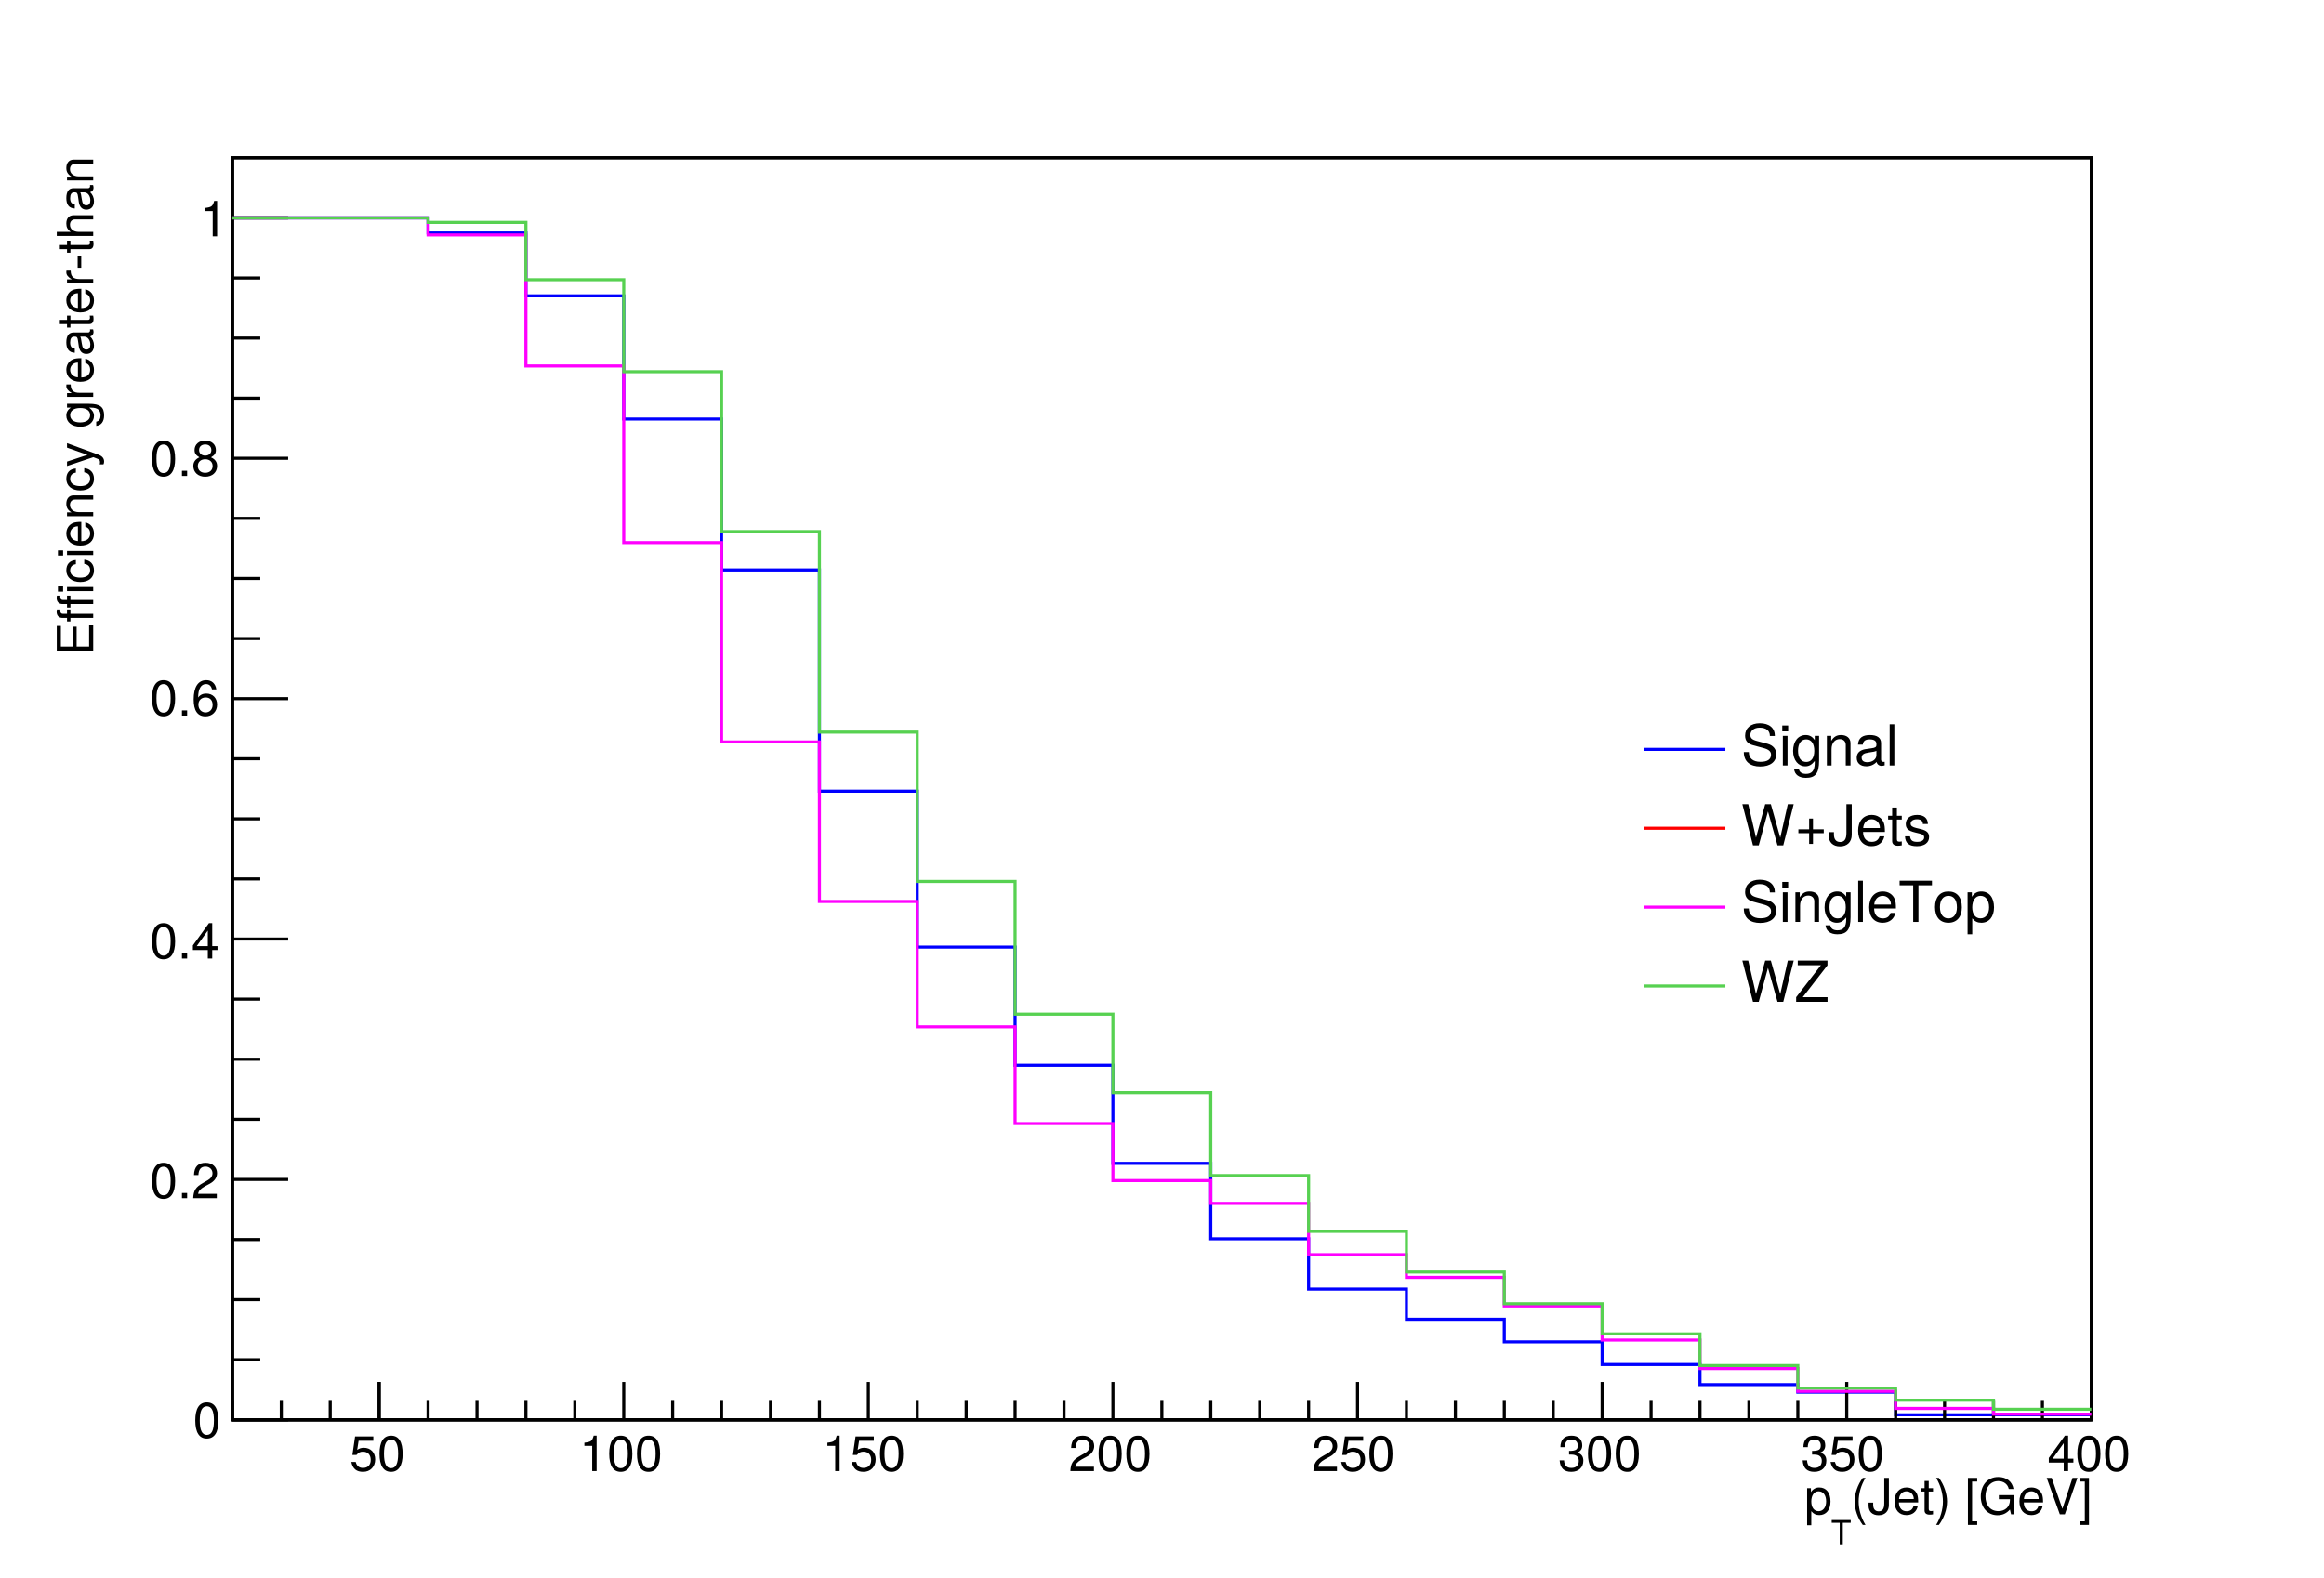 <?xml version="1.0" encoding="UTF-8" standalone="no"?>
<svg
   xmlns:dc="http://purl.org/dc/elements/1.1/"
   xmlns:cc="http://creativecommons.org/ns#"
   xmlns:rdf="http://www.w3.org/1999/02/22-rdf-syntax-ns#"
   xmlns:svg="http://www.w3.org/2000/svg"
   xmlns="http://www.w3.org/2000/svg"
   xmlns:xlink="http://www.w3.org/1999/xlink"
   xmlns:sodipodi="http://sodipodi.sourceforge.net/DTD/sodipodi-0.dtd"
   xmlns:inkscape="http://www.inkscape.org/namespaces/inkscape"
   width="567pt"
   height="385pt"
   viewBox="0 0 567 385"
   version="1.2"
   id="svg7872"
   sodipodi:docname="Eff-p_TJet.svg"
   inkscape:version="0.92.1 r15371">
  <sodipodi:namedview
     pagecolor="#ffffff"
     bordercolor="#666666"
     borderopacity="1"
     objecttolerance="10"
     gridtolerance="10"
     guidetolerance="10"
     inkscape:pageopacity="0"
     inkscape:pageshadow="2"
     inkscape:window-width="1680"
     inkscape:window-height="1021"
     id="namedview7874"
     showgrid="false"
     inkscape:zoom="0.45974026"
     inkscape:cx="378"
     inkscape:cy="256.66667"
     inkscape:window-x="1920"
     inkscape:window-y="0"
     inkscape:window-maximized="1"
     inkscape:current-layer="svg7872" />
  <defs
     id="defs7481">
    <g
       id="g7479">
      <symbol
         overflow="visible"
         id="glyph0-0">
        <path
           style="stroke:none;"
           d=""
           id="path7314" />
      </symbol>
      <symbol
         overflow="visible"
         id="glyph0-1">
        <path
           style="stroke:none;"
           d="M 6.25 -2.859 C 6.25 -4.562 5.125 -5.688 3.469 -5.688 C 2.859 -5.688 2.359 -5.531 1.859 -5.172 L 2.203 -7.391 L 5.797 -7.391 L 5.797 -8.453 L 1.344 -8.453 L 0.688 -3.938 L 1.688 -3.938 C 2.188 -4.531 2.594 -4.734 3.266 -4.734 C 4.422 -4.734 5.156 -4 5.156 -2.719 C 5.156 -1.469 4.438 -0.766 3.266 -0.766 C 2.328 -0.766 1.75 -1.25 1.5 -2.219 L 0.422 -2.219 C 0.781 -0.5 1.75 0.188 3.297 0.188 C 5.031 0.188 6.25 -1.031 6.25 -2.859 Z M 6.25 -2.859 "
           id="path7317" />
      </symbol>
      <symbol
         overflow="visible"
         id="glyph0-2">
        <path
           style="stroke:none;"
           d="M 6.172 -4.156 C 6.172 -7.156 5.234 -8.641 3.344 -8.641 C 1.484 -8.641 0.531 -7.125 0.531 -4.234 C 0.531 -1.312 1.5 0.188 3.344 0.188 C 5.172 0.188 6.172 -1.312 6.172 -4.156 Z M 5.078 -4.25 C 5.078 -1.797 4.516 -0.703 3.328 -0.703 C 2.188 -0.703 1.625 -1.859 1.625 -4.219 C 1.625 -6.578 2.188 -7.688 3.344 -7.688 C 4.516 -7.688 5.078 -6.562 5.078 -4.25 Z M 5.078 -4.25 "
           id="path7320" />
      </symbol>
      <symbol
         overflow="visible"
         id="glyph0-3">
        <path
           style="stroke:none;"
           d="M 4.234 0 L 4.234 -8.641 L 3.516 -8.641 C 3.141 -7.312 2.906 -7.125 1.25 -6.922 L 1.25 -6.156 L 3.156 -6.156 L 3.156 0 Z M 4.234 0 "
           id="path7323" />
      </symbol>
      <symbol
         overflow="visible"
         id="glyph0-4">
        <path
           style="stroke:none;"
           d="M 6.234 -6.109 C 6.234 -7.562 5.094 -8.641 3.469 -8.641 C 1.688 -8.641 0.672 -7.734 0.609 -5.641 L 1.688 -5.641 C 1.766 -7.094 2.359 -7.703 3.422 -7.703 C 4.406 -7.703 5.125 -7 5.125 -6.078 C 5.125 -5.406 4.734 -4.812 3.953 -4.375 L 2.844 -3.734 C 1.031 -2.719 0.516 -1.906 0.422 0 L 6.172 0 L 6.172 -1.062 L 1.625 -1.062 C 1.734 -1.766 2.125 -2.219 3.188 -2.844 L 4.406 -3.5 C 5.609 -4.141 6.234 -5.047 6.234 -6.109 Z M 6.234 -6.109 "
           id="path7326" />
      </symbol>
      <symbol
         overflow="visible"
         id="glyph0-5">
        <path
           style="stroke:none;"
           d="M 6.172 -2.516 C 6.172 -3.562 5.734 -4.172 4.703 -4.516 C 5.516 -4.844 5.906 -5.406 5.906 -6.266 C 5.906 -7.75 4.922 -8.641 3.281 -8.641 C 1.531 -8.641 0.609 -7.688 0.578 -5.844 L 1.641 -5.844 C 1.672 -7.125 2.188 -7.703 3.297 -7.703 C 4.234 -7.703 4.812 -7.141 4.812 -6.234 C 4.812 -5.297 4.406 -4.922 2.688 -4.922 L 2.688 -4.016 L 3.281 -4.016 C 4.453 -4.016 5.062 -3.469 5.062 -2.5 C 5.062 -1.406 4.406 -0.766 3.281 -0.766 C 2.109 -0.766 1.531 -1.359 1.469 -2.609 L 0.391 -2.609 C 0.531 -0.688 1.469 0.188 3.234 0.188 C 5.016 0.188 6.172 -0.875 6.172 -2.516 Z M 6.172 -2.516 "
           id="path7329" />
      </symbol>
      <symbol
         overflow="visible"
         id="glyph0-6">
        <path
           style="stroke:none;"
           d="M 6.344 -2.078 L 6.344 -3.031 L 5.062 -3.031 L 5.062 -8.641 L 4.266 -8.641 L 0.344 -3.203 L 0.344 -2.078 L 3.984 -2.078 L 3.984 0 L 5.062 0 L 5.062 -2.078 Z M 3.984 -3.031 L 1.281 -3.031 L 3.984 -6.812 Z M 3.984 -3.031 "
           id="path7332" />
      </symbol>
      <symbol
         overflow="visible"
         id="glyph0-7">
        <path
           style="stroke:none;"
           d="M 3.547 2.578 C 2.469 0.844 1.875 -1.203 1.875 -3.156 C 1.875 -5.094 2.469 -7.156 3.547 -8.891 L 2.875 -8.891 C 1.656 -7.281 0.891 -5.062 0.891 -3.156 C 0.891 -1.234 1.656 0.984 2.875 2.578 Z M 3.547 2.578 "
           id="path7335" />
      </symbol>
      <symbol
         overflow="visible"
         id="glyph0-8">
        <path
           style="stroke:none;"
           d="M 5.188 -2.281 L 5.188 -8.891 L 4.062 -8.891 L 4.062 -2.688 C 4.062 -1.234 3.562 -0.734 2.688 -0.734 C 1.844 -0.734 1.359 -1.297 1.359 -2.344 L 1.359 -2.859 L 0.234 -2.859 L 0.234 -2.125 C 0.234 -0.688 1.141 0.219 2.688 0.219 C 4.234 0.219 5.188 -0.75 5.188 -2.281 Z M 5.188 -2.281 "
           id="path7338" />
      </symbol>
      <symbol
         overflow="visible"
         id="glyph0-9">
        <path
           style="stroke:none;"
           d="M 6.25 -2.906 C 6.25 -3.828 6.172 -4.406 6 -4.891 C 5.578 -5.938 4.609 -6.562 3.406 -6.562 C 1.641 -6.562 0.484 -5.25 0.484 -3.156 C 0.484 -1.062 1.594 0.188 3.391 0.188 C 4.844 0.188 5.859 -0.641 6.125 -1.938 L 5.094 -1.938 C 4.812 -1.094 4.234 -0.75 3.422 -0.75 C 2.359 -0.75 1.578 -1.438 1.547 -2.906 Z M 5.172 -3.797 C 5.172 -3.797 5.172 -3.75 5.156 -3.734 L 1.578 -3.734 C 1.656 -4.859 2.375 -5.625 3.406 -5.625 C 4.406 -5.625 5.172 -4.797 5.172 -3.797 Z M 5.172 -3.797 "
           id="path7341" />
      </symbol>
      <symbol
         overflow="visible"
         id="glyph0-10">
        <path
           style="stroke:none;"
           d="M 3.094 0 L 3.094 -0.859 C 2.969 -0.812 2.797 -0.797 2.609 -0.797 C 2.172 -0.797 2.047 -0.922 2.047 -1.375 L 2.047 -5.562 L 3.094 -5.562 L 3.094 -6.391 L 2.047 -6.391 L 2.047 -8.141 L 1.031 -8.141 L 1.031 -6.391 L 0.172 -6.391 L 0.172 -5.562 L 1.031 -5.562 L 1.031 -0.922 C 1.031 -0.281 1.469 0.078 2.266 0.078 C 2.516 0.078 2.75 0.062 3.094 0 Z M 3.094 0 "
           id="path7344" />
      </symbol>
      <symbol
         overflow="visible"
         id="glyph0-11">
        <path
           style="stroke:none;"
           d="M 3.125 -3.141 C 3.125 -5.062 2.359 -7.281 1.141 -8.891 L 0.469 -8.891 C 1.531 -7.141 2.125 -5.094 2.125 -3.141 C 2.125 -1.203 1.531 0.859 0.469 2.578 L 1.141 2.578 C 2.359 0.984 3.125 -1.234 3.125 -3.141 Z M 3.125 -3.141 "
           id="path7347" />
      </symbol>
      <symbol
         overflow="visible"
         id="glyph0-12">
        <path
           style="stroke:none;"
           d=""
           id="path7350" />
      </symbol>
      <symbol
         overflow="visible"
         id="glyph0-13">
        <path
           style="stroke:none;"
           d="M 3.047 2.578 L 3.047 1.703 L 1.797 1.703 L 1.797 -8 L 3.047 -8 L 3.047 -8.891 L 0.781 -8.891 L 0.781 2.578 Z M 3.047 2.578 "
           id="path7353" />
      </symbol>
      <symbol
         overflow="visible"
         id="glyph0-14">
        <path
           style="stroke:none;"
           d="M 8.641 0 L 8.641 -4.688 L 4.938 -4.688 L 4.938 -3.688 L 7.641 -3.688 L 7.641 -3.453 C 7.641 -1.859 6.469 -0.781 4.844 -0.781 C 2.844 -0.781 1.672 -2.25 1.672 -4.406 C 1.672 -6.594 2.906 -8.109 4.797 -8.109 C 6.141 -8.109 7.125 -7.344 7.359 -6.188 L 8.516 -6.188 C 8.203 -8 6.844 -9.109 4.797 -9.109 C 2.078 -9.109 0.531 -7 0.531 -4.344 C 0.531 -1.625 2.203 0.219 4.609 0.219 C 5.812 0.219 6.781 -0.203 7.641 -1.172 L 7.922 0 Z M 8.641 0 "
           id="path7356" />
      </symbol>
      <symbol
         overflow="visible"
         id="glyph0-15">
        <path
           style="stroke:none;"
           d="M 7.859 -8.891 L 6.656 -8.891 L 4.188 -1.359 L 1.578 -8.891 L 0.359 -8.891 L 3.562 0 L 4.781 0 Z M 7.859 -8.891 "
           id="path7359" />
      </symbol>
      <symbol
         overflow="visible"
         id="glyph0-16">
        <path
           style="stroke:none;"
           d="M 2.547 2.578 L 2.547 -8.891 L 0.281 -8.891 L 0.281 -8 L 1.531 -8 L 1.531 1.703 L 0.281 1.703 L 0.281 2.578 Z M 2.547 2.578 "
           id="path7362" />
      </symbol>
      <symbol
         overflow="visible"
         id="glyph0-17">
        <path
           style="stroke:none;"
           d="M 6.375 -3.125 C 6.375 -5.281 5.328 -6.562 3.625 -6.562 C 2.766 -6.562 2.078 -6.172 1.594 -5.422 L 1.594 -6.391 L 0.672 -6.391 L 0.672 2.656 L 1.688 2.656 L 1.688 -0.766 C 2.219 -0.109 2.812 0.188 3.641 0.188 C 5.297 0.188 6.375 -1.094 6.375 -3.125 Z M 5.312 -3.156 C 5.312 -1.703 4.562 -0.766 3.469 -0.766 C 2.391 -0.766 1.688 -1.641 1.688 -3.141 C 1.688 -4.641 2.391 -5.625 3.469 -5.625 C 4.578 -5.625 5.312 -4.688 5.312 -3.156 Z M 5.312 -3.156 "
           id="path7365" />
      </symbol>
      <symbol
         overflow="visible"
         id="glyph0-18">
        <path
           style="stroke:none;"
           d="M 2.328 0 L 2.328 -1.266 L 1.062 -1.266 L 1.062 0 Z M 2.328 0 "
           id="path7368" />
      </symbol>
      <symbol
         overflow="visible"
         id="glyph0-19">
        <path
           style="stroke:none;"
           d="M 6.25 -2.688 C 6.25 -4.297 5.156 -5.375 3.609 -5.375 C 2.75 -5.375 2.078 -5.047 1.625 -4.406 C 1.641 -6.516 2.312 -7.688 3.547 -7.688 C 4.297 -7.688 4.828 -7.219 5 -6.391 L 6.062 -6.391 C 5.859 -7.797 4.938 -8.641 3.625 -8.641 C 1.609 -8.641 0.531 -6.953 0.531 -3.938 C 0.531 -1.25 1.453 0.188 3.422 0.188 C 5.062 0.188 6.25 -0.984 6.25 -2.688 Z M 5.156 -2.594 C 5.156 -1.516 4.422 -0.766 3.438 -0.766 C 2.438 -0.766 1.688 -1.547 1.688 -2.656 C 1.688 -3.734 2.406 -4.422 3.469 -4.422 C 4.516 -4.422 5.156 -3.75 5.156 -2.594 Z M 5.156 -2.594 "
           id="path7371" />
      </symbol>
      <symbol
         overflow="visible"
         id="glyph0-20">
        <path
           style="stroke:none;"
           d="M 6.25 -2.438 C 6.25 -3.406 5.766 -4.078 4.766 -4.547 C 5.656 -5.078 5.953 -5.516 5.953 -6.344 C 5.953 -7.688 4.891 -8.641 3.344 -8.641 C 1.828 -8.641 0.75 -7.688 0.75 -6.344 C 0.75 -5.531 1.047 -5.094 1.922 -4.547 C 0.938 -4.078 0.453 -3.406 0.453 -2.453 C 0.453 -0.859 1.641 0.188 3.344 0.188 C 5.062 0.188 6.25 -0.859 6.25 -2.438 Z M 4.844 -6.312 C 4.844 -5.516 4.25 -4.969 3.344 -4.969 C 2.453 -4.969 1.859 -5.516 1.859 -6.328 C 1.859 -7.156 2.453 -7.688 3.344 -7.688 C 4.266 -7.688 4.844 -7.156 4.844 -6.312 Z M 5.156 -2.422 C 5.156 -1.406 4.422 -0.766 3.328 -0.766 C 2.281 -0.766 1.547 -1.406 1.547 -2.422 C 1.547 -3.438 2.281 -4.078 3.344 -4.078 C 4.422 -4.078 5.156 -3.438 5.156 -2.422 Z M 5.156 -2.422 "
           id="path7374" />
      </symbol>
      <symbol
         overflow="visible"
         id="glyph1-0">
        <path
           style="stroke:none;"
           d=""
           id="path7377" />
      </symbol>
      <symbol
         overflow="visible"
         id="glyph1-1">
        <path
           style="stroke:none;"
           d="M 4.812 -5.25 L 4.812 -5.922 L 0.172 -5.922 L 0.172 -5.25 L 2.125 -5.25 L 2.125 0 L 2.875 0 L 2.875 -5.25 Z M 4.812 -5.25 "
           id="path7380" />
      </symbol>
      <symbol
         overflow="visible"
         id="glyph2-0">
        <path
           style="stroke:none;"
           d=""
           id="path7383" />
      </symbol>
      <symbol
         overflow="visible"
         id="glyph2-1">
        <path
           style="stroke:none;"
           d="M 0 -7.469 L -1 -7.469 L -1 -2.234 L -4.047 -2.234 L -4.047 -7.062 L -5.047 -7.062 L -5.047 -2.234 L -7.891 -2.234 L -7.891 -7.25 L -8.891 -7.25 L -8.891 -1.094 L 0 -1.094 Z M 0 -7.469 "
           id="path7386" />
      </symbol>
      <symbol
         overflow="visible"
         id="glyph2-2">
        <path
           style="stroke:none;"
           d="M -5.562 -3.141 L -6.391 -3.141 L -6.391 -2.078 L -7.391 -2.078 C -7.812 -2.078 -8.031 -2.328 -8.031 -2.797 C -8.031 -2.875 -8.031 -2.906 -8.016 -3.141 L -8.859 -3.141 C -8.906 -2.906 -8.922 -2.781 -8.922 -2.578 C -8.922 -1.641 -8.391 -1.078 -7.469 -1.078 L -6.391 -1.078 L -6.391 -0.219 L -5.562 -0.219 L -5.562 -1.078 L 0 -1.078 L 0 -2.078 L -5.562 -2.078 Z M -5.562 -3.141 "
           id="path7389" />
      </symbol>
      <symbol
         overflow="visible"
         id="glyph2-3">
        <path
           style="stroke:none;"
           d="M 0 -1.859 L -6.391 -1.859 L -6.391 -0.859 L 0 -0.859 Z M -7.344 -2 L -8.609 -2 L -8.609 -0.734 L -7.344 -0.734 Z M -7.344 -2 "
           id="path7392" />
      </symbol>
      <symbol
         overflow="visible"
         id="glyph2-4">
        <path
           style="stroke:none;"
           d="M -2.188 -5.812 L -2.188 -4.797 C -1.172 -4.625 -0.75 -4.094 -0.75 -3.234 C -0.75 -2.109 -1.625 -1.438 -3.125 -1.438 C -4.734 -1.438 -5.625 -2.094 -5.625 -3.203 C -5.625 -4.062 -5.125 -4.594 -4.234 -4.719 L -4.234 -5.734 C -5.797 -5.625 -6.562 -4.641 -6.562 -3.219 C -6.562 -1.5 -5.25 -0.375 -3.125 -0.375 C -1.078 -0.375 0.188 -1.469 0.188 -3.203 C 0.188 -4.734 -0.734 -5.688 -2.188 -5.812 Z M -2.188 -5.812 "
           id="path7395" />
      </symbol>
      <symbol
         overflow="visible"
         id="glyph2-5">
        <path
           style="stroke:none;"
           d="M -2.906 -6.25 C -3.828 -6.25 -4.406 -6.172 -4.891 -6 C -5.938 -5.578 -6.562 -4.609 -6.562 -3.406 C -6.562 -1.641 -5.25 -0.484 -3.156 -0.484 C -1.062 -0.484 0.188 -1.594 0.188 -3.391 C 0.188 -4.844 -0.641 -5.859 -1.938 -6.125 L -1.938 -5.094 C -1.094 -4.812 -0.75 -4.234 -0.75 -3.422 C -0.75 -2.359 -1.438 -1.578 -2.906 -1.547 Z M -3.797 -5.172 C -3.797 -5.172 -3.75 -5.172 -3.734 -5.156 L -3.734 -1.578 C -4.859 -1.656 -5.625 -2.375 -5.625 -3.406 C -5.625 -4.406 -4.797 -5.172 -3.797 -5.172 Z M -3.797 -5.172 "
           id="path7398" />
      </symbol>
      <symbol
         overflow="visible"
         id="glyph2-6">
        <path
           style="stroke:none;"
           d="M 0 -5.938 L -4.828 -5.938 C -5.891 -5.938 -6.562 -5.141 -6.562 -3.906 C -6.562 -2.969 -6.203 -2.359 -5.312 -1.797 L -6.391 -1.797 L -6.391 -0.859 L 0 -0.859 L 0 -1.859 L -3.516 -1.859 C -4.828 -1.859 -5.672 -2.578 -5.672 -3.609 C -5.672 -4.406 -5.188 -4.922 -4.422 -4.922 L 0 -4.922 Z M 0 -5.938 "
           id="path7401" />
      </symbol>
      <symbol
         overflow="visible"
         id="glyph2-7">
        <path
           style="stroke:none;"
           d="M -6.391 -5.828 L -6.391 -4.734 L -1.406 -2.969 L -6.391 -1.328 L -6.391 -0.25 L 0.031 -2.406 L 1.031 -2.016 C 1.484 -1.844 1.656 -1.641 1.656 -1.188 C 1.656 -1.047 1.641 -0.875 1.578 -0.656 L 2.5 -0.656 C 2.609 -0.859 2.656 -1.078 2.656 -1.344 C 2.656 -2.062 2.25 -2.641 1.344 -2.984 Z M -6.391 -5.828 "
           id="path7404" />
      </symbol>
      <symbol
         overflow="visible"
         id="glyph2-8">
        <path
           style="stroke:none;"
           d=""
           id="path7407" />
      </symbol>
      <symbol
         overflow="visible"
         id="glyph2-9">
        <path
           style="stroke:none;"
           d="M -1.047 -5.953 L -6.391 -5.953 L -6.391 -5.016 L -5.453 -5.016 C -6.219 -4.516 -6.562 -3.891 -6.562 -3.078 C -6.562 -1.453 -5.203 -0.359 -3.125 -0.359 C -1.125 -0.359 0.188 -1.484 0.188 -2.984 C 0.188 -3.797 -0.156 -4.344 -0.969 -5.016 L -0.531 -5.016 C 1.156 -5.016 1.797 -4.328 1.797 -3.141 C 1.797 -2.344 1.516 -1.719 0.734 -1.594 L 0.734 -0.562 C 1.938 -0.672 2.656 -1.609 2.656 -3.109 C 2.656 -5.109 1.766 -5.953 -1.047 -5.953 Z M -3.156 -4.922 C -1.641 -4.922 -0.75 -4.266 -0.75 -3.188 C -0.75 -2.078 -1.641 -1.406 -3.188 -1.406 C -4.734 -1.406 -5.625 -2.094 -5.625 -3.188 C -5.625 -4.281 -4.703 -4.922 -3.156 -4.922 Z M -3.156 -4.922 "
           id="path7410" />
      </symbol>
      <symbol
         overflow="visible"
         id="glyph2-10">
        <path
           style="stroke:none;"
           d="M -5.5 -3.906 L -6.531 -3.906 C -6.562 -3.734 -6.562 -3.656 -6.562 -3.516 C -6.562 -2.859 -6.172 -2.359 -5.234 -1.781 L -6.391 -1.781 L -6.391 -0.859 L 0 -0.859 L 0 -1.859 L -3.312 -1.859 C -4.75 -1.859 -5.469 -2.344 -5.5 -3.906 Z M -5.5 -3.906 "
           id="path7413" />
      </symbol>
      <symbol
         overflow="visible"
         id="glyph2-11">
        <path
           style="stroke:none;"
           d="M -0.031 -6.516 L -0.797 -6.516 C -0.766 -6.406 -0.766 -6.359 -0.766 -6.297 C -0.766 -5.953 -0.953 -5.75 -1.266 -5.75 L -4.828 -5.75 C -5.953 -5.75 -6.562 -4.922 -6.562 -3.344 C -6.562 -1.797 -5.969 -0.859 -4.5 -0.797 L -4.5 -1.812 C -5.281 -1.906 -5.625 -2.359 -5.625 -3.312 C -5.625 -4.234 -5.297 -4.734 -4.688 -4.734 L -4.406 -4.734 C -3.984 -4.734 -3.797 -4.484 -3.703 -3.688 C -3.516 -2.25 -3.469 -2.016 -3.312 -1.641 C -3.016 -0.891 -2.438 -0.516 -1.656 -0.516 C -0.5 -0.516 0.188 -1.312 0.188 -2.609 C 0.188 -3.422 -0.156 -4.219 -0.75 -4.781 C -0.266 -4.891 0.078 -5.328 0.078 -5.828 C 0.078 -6.031 0.062 -6.188 -0.031 -6.516 Z M -2.203 -4.734 C -1.297 -4.734 -0.703 -3.812 -0.703 -2.828 C -0.703 -2.031 -0.984 -1.578 -1.688 -1.578 C -2.359 -1.578 -2.641 -2.016 -2.797 -3.109 C -2.953 -4.188 -3 -4.406 -3.156 -4.734 Z M -2.203 -4.734 "
           id="path7416" />
      </symbol>
      <symbol
         overflow="visible"
         id="glyph2-12">
        <path
           style="stroke:none;"
           d="M 0 -3.094 L -0.859 -3.094 C -0.812 -2.969 -0.797 -2.797 -0.797 -2.609 C -0.797 -2.172 -0.922 -2.047 -1.375 -2.047 L -5.562 -2.047 L -5.562 -3.094 L -6.391 -3.094 L -6.391 -2.047 L -8.141 -2.047 L -8.141 -1.031 L -6.391 -1.031 L -6.391 -0.172 L -5.562 -0.172 L -5.562 -1.031 L -0.922 -1.031 C -0.281 -1.031 0.078 -1.469 0.078 -2.266 C 0.078 -2.516 0.062 -2.75 0 -3.094 Z M 0 -3.094 "
           id="path7419" />
      </symbol>
      <symbol
         overflow="visible"
         id="glyph2-13">
        <path
           style="stroke:none;"
           d="M -2.922 -3.469 L -3.797 -3.469 L -3.797 -0.562 L -2.922 -0.562 Z M -2.922 -3.469 "
           id="path7422" />
      </symbol>
      <symbol
         overflow="visible"
         id="glyph2-14">
        <path
           style="stroke:none;"
           d="M 0 -5.922 L -4.828 -5.922 C -5.906 -5.922 -6.562 -5.156 -6.562 -3.906 C -6.562 -3.016 -6.281 -2.469 -5.516 -1.859 L -8.891 -1.859 L -8.891 -0.859 L 0 -0.859 L 0 -1.859 L -3.516 -1.859 C -4.828 -1.859 -5.672 -2.547 -5.672 -3.594 C -5.672 -4.312 -5.266 -4.906 -4.422 -4.906 L 0 -4.906 Z M 0 -5.922 "
           id="path7425" />
      </symbol>
      <symbol
         overflow="visible"
         id="glyph3-0">
        <path
           style="stroke:none;"
           d=""
           id="path7428" />
      </symbol>
      <symbol
         overflow="visible"
         id="glyph3-1">
        <path
           style="stroke:none;"
           d="M 8.578 -2.766 C 8.578 -4 7.797 -4.922 6.438 -5.297 L 3.906 -5.969 C 2.688 -6.281 2.25 -6.688 2.25 -7.453 C 2.25 -8.484 3.156 -9.234 4.5 -9.234 C 6.109 -9.234 7.016 -8.516 7.016 -7.203 L 8.234 -7.203 C 8.234 -9.172 6.859 -10.312 4.547 -10.312 C 2.328 -10.312 0.969 -9.109 0.969 -7.281 C 0.969 -6.047 1.609 -5.281 2.938 -4.938 L 5.438 -4.266 C 6.719 -3.938 7.297 -3.422 7.297 -2.641 C 7.297 -1.531 6.469 -0.891 4.719 -0.891 C 2.812 -0.891 1.875 -1.844 1.875 -3.281 L 0.656 -3.281 C 0.656 -0.891 2.266 0.25 4.641 0.25 C 7.203 0.25 8.578 -0.969 8.578 -2.766 Z M 8.578 -2.766 "
           id="path7431" />
      </symbol>
      <symbol
         overflow="visible"
         id="glyph3-2">
        <path
           style="stroke:none;"
           d="M 2.109 0 L 2.109 -7.234 L 0.969 -7.234 L 0.969 0 Z M 2.266 -8.328 L 2.266 -9.766 L 0.828 -9.766 L 0.828 -8.328 Z M 2.266 -8.328 "
           id="path7434" />
      </symbol>
      <symbol
         overflow="visible"
         id="glyph3-3">
        <path
           style="stroke:none;"
           d="M 6.75 -1.188 L 6.75 -7.234 L 5.688 -7.234 L 5.688 -6.188 C 5.109 -7.047 4.406 -7.438 3.484 -7.438 C 1.641 -7.438 0.406 -5.891 0.406 -3.547 C 0.406 -1.266 1.688 0.203 3.391 0.203 C 4.297 0.203 4.938 -0.172 5.688 -1.094 L 5.688 -0.609 C 5.688 1.312 4.906 2.047 3.562 2.047 C 2.656 2.047 1.953 1.719 1.812 0.828 L 0.641 0.828 C 0.766 2.203 1.828 3.016 3.516 3.016 C 5.781 3.016 6.75 2 6.75 -1.188 Z M 5.578 -3.578 C 5.578 -1.844 4.828 -0.859 3.625 -0.859 C 2.359 -0.859 1.609 -1.859 1.609 -3.625 C 1.609 -5.359 2.375 -6.375 3.609 -6.375 C 4.844 -6.375 5.578 -5.328 5.578 -3.578 Z M 5.578 -3.578 "
           id="path7437" />
      </symbol>
      <symbol
         overflow="visible"
         id="glyph3-4">
        <path
           style="stroke:none;"
           d="M 6.734 0 L 6.734 -5.469 C 6.734 -6.672 5.828 -7.438 4.438 -7.438 C 3.359 -7.438 2.672 -7.031 2.031 -6.016 L 2.031 -7.234 L 0.969 -7.234 L 0.969 0 L 2.109 0 L 2.109 -3.984 C 2.109 -5.469 2.922 -6.438 4.094 -6.438 C 5 -6.438 5.578 -5.891 5.578 -5.016 L 5.578 0 Z M 6.734 0 "
           id="path7440" />
      </symbol>
      <symbol
         overflow="visible"
         id="glyph3-5">
        <path
           style="stroke:none;"
           d="M 7.391 -0.031 L 7.391 -0.891 C 7.266 -0.875 7.203 -0.875 7.141 -0.875 C 6.734 -0.875 6.516 -1.078 6.516 -1.438 L 6.516 -5.469 C 6.516 -6.75 5.578 -7.438 3.797 -7.438 C 2.047 -7.438 0.969 -6.766 0.891 -5.094 L 2.062 -5.094 C 2.156 -5.984 2.672 -6.375 3.75 -6.375 C 4.797 -6.375 5.375 -6 5.375 -5.297 L 5.375 -5 C 5.375 -4.516 5.078 -4.312 4.172 -4.203 C 2.547 -3.984 2.297 -3.938 1.844 -3.75 C 1.016 -3.406 0.578 -2.766 0.578 -1.875 C 0.578 -0.562 1.484 0.203 2.953 0.203 C 3.875 0.203 4.781 -0.172 5.422 -0.859 C 5.531 -0.297 6.031 0.094 6.609 0.094 C 6.844 0.094 7.016 0.062 7.391 -0.031 Z M 5.375 -2.5 C 5.375 -1.469 4.328 -0.797 3.203 -0.797 C 2.312 -0.797 1.781 -1.125 1.781 -1.906 C 1.781 -2.672 2.297 -3 3.516 -3.172 C 4.734 -3.344 4.984 -3.391 5.375 -3.578 Z M 5.375 -2.5 "
           id="path7443" />
      </symbol>
      <symbol
         overflow="visible"
         id="glyph3-6">
        <path
           style="stroke:none;"
           d="M 2.078 0 L 2.078 -10.062 L 0.938 -10.062 L 0.938 0 Z M 2.078 0 "
           id="path7446" />
      </symbol>
      <symbol
         overflow="visible"
         id="glyph3-7">
        <path
           style="stroke:none;"
           d="M 12.828 -10.062 L 11.391 -10.062 L 9.547 -1.891 L 7.25 -10.062 L 5.875 -10.062 L 3.625 -1.891 L 1.734 -10.062 L 0.297 -10.062 L 2.891 0 L 4.297 0 L 6.547 -8.281 L 8.875 0 L 10.281 0 Z M 12.828 -10.062 "
           id="path7449" />
      </symbol>
      <symbol
         overflow="visible"
         id="glyph3-8">
        <path
           style="stroke:none;"
           d="M 7.125 -2.984 L 7.125 -3.922 L 4.5 -3.922 L 4.5 -6.547 L 3.562 -6.547 L 3.562 -3.922 L 0.938 -3.922 L 0.938 -2.984 L 3.562 -2.984 L 3.562 -0.359 L 4.5 -0.359 L 4.5 -2.984 Z M 7.125 -2.984 "
           id="path7452" />
      </symbol>
      <symbol
         overflow="visible"
         id="glyph3-9">
        <path
           style="stroke:none;"
           d="M 5.891 -2.578 L 5.891 -10.062 L 4.594 -10.062 L 4.594 -3.047 C 4.594 -1.391 4.031 -0.828 3.047 -0.828 C 2.078 -0.828 1.547 -1.484 1.547 -2.656 L 1.547 -3.234 L 0.266 -3.234 L 0.266 -2.422 C 0.266 -0.781 1.281 0.25 3.031 0.25 C 4.797 0.25 5.891 -0.844 5.891 -2.578 Z M 5.891 -2.578 "
           id="path7455" />
      </symbol>
      <symbol
         overflow="visible"
         id="glyph3-10">
        <path
           style="stroke:none;"
           d="M 7.078 -3.281 C 7.078 -4.344 7 -5 6.797 -5.531 C 6.328 -6.734 5.219 -7.438 3.875 -7.438 C 1.844 -7.438 0.547 -5.953 0.547 -3.578 C 0.547 -1.203 1.812 0.203 3.844 0.203 C 5.5 0.203 6.641 -0.734 6.938 -2.203 L 5.781 -2.203 C 5.453 -1.25 4.812 -0.859 3.875 -0.859 C 2.672 -0.859 1.781 -1.625 1.75 -3.281 Z M 5.859 -4.312 C 5.859 -4.312 5.859 -4.25 5.844 -4.234 L 1.781 -4.234 C 1.875 -5.516 2.688 -6.375 3.859 -6.375 C 4.984 -6.375 5.859 -5.438 5.859 -4.312 Z M 5.859 -4.312 "
           id="path7458" />
      </symbol>
      <symbol
         overflow="visible"
         id="glyph3-11">
        <path
           style="stroke:none;"
           d="M 3.516 0 L 3.516 -0.969 C 3.359 -0.922 3.172 -0.906 2.953 -0.906 C 2.453 -0.906 2.328 -1.047 2.328 -1.562 L 2.328 -6.297 L 3.516 -6.297 L 3.516 -7.234 L 2.328 -7.234 L 2.328 -9.234 L 1.172 -9.234 L 1.172 -7.234 L 0.188 -7.234 L 0.188 -6.297 L 1.172 -6.297 L 1.172 -1.047 C 1.172 -0.312 1.672 0.094 2.562 0.094 C 2.844 0.094 3.125 0.062 3.516 0 Z M 3.516 0 "
           id="path7461" />
      </symbol>
      <symbol
         overflow="visible"
         id="glyph3-12">
        <path
           style="stroke:none;"
           d="M 6.344 -2.031 C 6.344 -3.109 5.734 -3.641 4.297 -3.984 L 3.188 -4.25 C 2.25 -4.469 1.844 -4.781 1.844 -5.297 C 1.844 -5.953 2.438 -6.375 3.391 -6.375 C 4.312 -6.375 4.812 -5.984 4.828 -5.219 L 6.047 -5.219 C 6.031 -6.641 5.094 -7.438 3.422 -7.438 C 1.734 -7.438 0.656 -6.578 0.656 -5.234 C 0.656 -4.109 1.234 -3.562 2.938 -3.156 L 4.016 -2.891 C 4.828 -2.688 5.141 -2.453 5.141 -1.938 C 5.141 -1.25 4.469 -0.859 3.453 -0.859 C 2.422 -0.859 1.844 -1.109 1.688 -2.203 L 0.469 -2.203 C 0.531 -0.531 1.469 0.203 3.359 0.203 C 5.188 0.203 6.344 -0.641 6.344 -2.031 Z M 6.344 -2.031 "
           id="path7464" />
      </symbol>
      <symbol
         overflow="visible"
         id="glyph3-13">
        <path
           style="stroke:none;"
           d="M 8.188 -8.938 L 8.188 -10.062 L 0.297 -10.062 L 0.297 -8.938 L 3.609 -8.938 L 3.609 0 L 4.891 0 L 4.891 -8.938 Z M 8.188 -8.938 "
           id="path7467" />
      </symbol>
      <symbol
         overflow="visible"
         id="glyph3-14">
        <path
           style="stroke:none;"
           d="M 7.047 -3.562 C 7.047 -6.062 5.844 -7.438 3.75 -7.438 C 1.734 -7.438 0.5 -6.047 0.5 -3.625 C 0.5 -1.188 1.719 0.203 3.766 0.203 C 5.797 0.203 7.047 -1.188 7.047 -3.562 Z M 5.844 -3.578 C 5.844 -1.875 5.047 -0.859 3.766 -0.859 C 2.484 -0.859 1.703 -1.859 1.703 -3.625 C 1.703 -5.359 2.484 -6.375 3.766 -6.375 C 5.062 -6.375 5.844 -5.375 5.844 -3.578 Z M 5.844 -3.578 "
           id="path7470" />
      </symbol>
      <symbol
         overflow="visible"
         id="glyph3-15">
        <path
           style="stroke:none;"
           d="M 7.219 -3.547 C 7.219 -5.984 6.031 -7.438 4.109 -7.438 C 3.141 -7.438 2.344 -7 1.812 -6.141 L 1.812 -7.234 L 0.766 -7.234 L 0.766 3.016 L 1.906 3.016 L 1.906 -0.875 C 2.516 -0.125 3.188 0.203 4.125 0.203 C 6 0.203 7.219 -1.25 7.219 -3.547 Z M 6.016 -3.578 C 6.016 -1.938 5.188 -0.875 3.922 -0.875 C 2.703 -0.875 1.906 -1.859 1.906 -3.562 C 1.906 -5.266 2.703 -6.375 3.922 -6.375 C 5.188 -6.375 6.016 -5.297 6.016 -3.578 Z M 6.016 -3.578 "
           id="path7473" />
      </symbol>
      <symbol
         overflow="visible"
         id="glyph3-16">
        <path
           style="stroke:none;"
           d="M 8.047 0 L 8.047 -1.125 L 2 -1.125 L 8.031 -8.906 L 8.031 -10.062 L 0.781 -10.062 L 0.781 -8.938 L 6.438 -8.938 L 0.391 -1.125 L 0.391 0 Z M 8.047 0 "
           id="path7476" />
      </symbol>
    </g>
  </defs>
  <path
     inkscape:connector-curvature="0"
     id="path7487"
     d="M 56.691,346.5 H 510.234 V 38.508 H 56.691 Z m 0,0"
     style="fill:none;stroke:#000000;stroke-width:0.75;stroke-linecap:butt;stroke-linejoin:miter;stroke-miterlimit:10;stroke-opacity:1" />
  <path
     inkscape:connector-curvature="0"
     id="path7491"
     d="M 56.691,346.5 H 510.234 V 38.508 H 56.691 Z m 0,0"
     style="fill:none;stroke:#000000;stroke-width:0.75;stroke-linecap:butt;stroke-linejoin:miter;stroke-miterlimit:10;stroke-opacity:1" />
  <path
     inkscape:connector-curvature="0"
     id="path7493"
     d="m 56.691,53.176 h 47.742 v 3.68 h 23.871 v 15.34 h 23.871 v 30.07 h 23.871 v 36.82 h 23.871 v 54 h 23.871 v 38.047 h 23.871 v 28.844 h 23.867 v 23.93 h 23.871 v 18.41 h 23.871 v 12.273 h 23.871 v 7.363 h 23.871 v 5.523 h 23.871 V 333 h 23.871 v 4.91 H 438.625 V 339.75 h 23.871 v 5.523 h 47.738"
     style="fill:none;stroke:#0000ff;stroke-width:0.75;stroke-linecap:butt;stroke-linejoin:miter;stroke-miterlimit:10;stroke-opacity:1" />
  <path
     inkscape:connector-curvature="0"
     id="path7495"
     d="M 56.691,346.5 H 510.234"
     style="fill:none;stroke:#000000;stroke-width:0.75;stroke-linecap:butt;stroke-linejoin:miter;stroke-miterlimit:10;stroke-opacity:1" />
  <path
     inkscape:connector-curvature="0"
     id="path7497"
     d="M 92.5,337.262 V 346.5"
     style="fill:none;stroke:#000000;stroke-width:0.75;stroke-linecap:butt;stroke-linejoin:miter;stroke-miterlimit:10;stroke-opacity:1" />
  <path
     inkscape:connector-curvature="0"
     id="path7499"
     d="M 104.434,341.883 V 346.5"
     style="fill:none;stroke:#000000;stroke-width:0.75;stroke-linecap:butt;stroke-linejoin:miter;stroke-miterlimit:10;stroke-opacity:1" />
  <path
     inkscape:connector-curvature="0"
     id="path7501"
     d="M 116.371,341.883 V 346.5"
     style="fill:none;stroke:#000000;stroke-width:0.75;stroke-linecap:butt;stroke-linejoin:miter;stroke-miterlimit:10;stroke-opacity:1" />
  <path
     inkscape:connector-curvature="0"
     id="path7503"
     d="M 128.305,341.883 V 346.5"
     style="fill:none;stroke:#000000;stroke-width:0.75;stroke-linecap:butt;stroke-linejoin:miter;stroke-miterlimit:10;stroke-opacity:1" />
  <path
     inkscape:connector-curvature="0"
     id="path7505"
     d="M 140.238,341.883 V 346.5"
     style="fill:none;stroke:#000000;stroke-width:0.75;stroke-linecap:butt;stroke-linejoin:miter;stroke-miterlimit:10;stroke-opacity:1" />
  <path
     inkscape:connector-curvature="0"
     id="path7507"
     d="M 152.176,337.262 V 346.5"
     style="fill:none;stroke:#000000;stroke-width:0.75;stroke-linecap:butt;stroke-linejoin:miter;stroke-miterlimit:10;stroke-opacity:1" />
  <path
     inkscape:connector-curvature="0"
     id="path7509"
     d="M 164.109,341.883 V 346.5"
     style="fill:none;stroke:#000000;stroke-width:0.75;stroke-linecap:butt;stroke-linejoin:miter;stroke-miterlimit:10;stroke-opacity:1" />
  <path
     inkscape:connector-curvature="0"
     id="path7511"
     d="M 176.047,341.883 V 346.5"
     style="fill:none;stroke:#000000;stroke-width:0.75;stroke-linecap:butt;stroke-linejoin:miter;stroke-miterlimit:10;stroke-opacity:1" />
  <path
     inkscape:connector-curvature="0"
     id="path7513"
     d="M 187.98,341.883 V 346.5"
     style="fill:none;stroke:#000000;stroke-width:0.75;stroke-linecap:butt;stroke-linejoin:miter;stroke-miterlimit:10;stroke-opacity:1" />
  <path
     inkscape:connector-curvature="0"
     id="path7515"
     d="M 199.918,341.883 V 346.5"
     style="fill:none;stroke:#000000;stroke-width:0.75;stroke-linecap:butt;stroke-linejoin:miter;stroke-miterlimit:10;stroke-opacity:1" />
  <path
     inkscape:connector-curvature="0"
     id="path7517"
     d="M 211.852,337.262 V 346.5"
     style="fill:none;stroke:#000000;stroke-width:0.75;stroke-linecap:butt;stroke-linejoin:miter;stroke-miterlimit:10;stroke-opacity:1" />
  <path
     inkscape:connector-curvature="0"
     id="path7519"
     d="M 223.789,341.883 V 346.5"
     style="fill:none;stroke:#000000;stroke-width:0.75;stroke-linecap:butt;stroke-linejoin:miter;stroke-miterlimit:10;stroke-opacity:1" />
  <path
     inkscape:connector-curvature="0"
     id="path7521"
     d="M 235.723,341.883 V 346.5"
     style="fill:none;stroke:#000000;stroke-width:0.75;stroke-linecap:butt;stroke-linejoin:miter;stroke-miterlimit:10;stroke-opacity:1" />
  <path
     inkscape:connector-curvature="0"
     id="path7523"
     d="M 247.66,341.883 V 346.5"
     style="fill:none;stroke:#000000;stroke-width:0.75;stroke-linecap:butt;stroke-linejoin:miter;stroke-miterlimit:10;stroke-opacity:1" />
  <path
     inkscape:connector-curvature="0"
     id="path7525"
     d="M 259.594,341.883 V 346.5"
     style="fill:none;stroke:#000000;stroke-width:0.75;stroke-linecap:butt;stroke-linejoin:miter;stroke-miterlimit:10;stroke-opacity:1" />
  <path
     inkscape:connector-curvature="0"
     id="path7527"
     d="M 271.527,337.262 V 346.5"
     style="fill:none;stroke:#000000;stroke-width:0.75;stroke-linecap:butt;stroke-linejoin:miter;stroke-miterlimit:10;stroke-opacity:1" />
  <path
     inkscape:connector-curvature="0"
     id="path7529"
     d="M 283.465,341.883 V 346.5"
     style="fill:none;stroke:#000000;stroke-width:0.75;stroke-linecap:butt;stroke-linejoin:miter;stroke-miterlimit:10;stroke-opacity:1" />
  <path
     inkscape:connector-curvature="0"
     id="path7531"
     d="M 295.398,341.883 V 346.5"
     style="fill:none;stroke:#000000;stroke-width:0.75;stroke-linecap:butt;stroke-linejoin:miter;stroke-miterlimit:10;stroke-opacity:1" />
  <path
     inkscape:connector-curvature="0"
     id="path7533"
     d="M 307.336,341.883 V 346.5"
     style="fill:none;stroke:#000000;stroke-width:0.75;stroke-linecap:butt;stroke-linejoin:miter;stroke-miterlimit:10;stroke-opacity:1" />
  <path
     inkscape:connector-curvature="0"
     id="path7535"
     d="M 319.27,341.883 V 346.5"
     style="fill:none;stroke:#000000;stroke-width:0.75;stroke-linecap:butt;stroke-linejoin:miter;stroke-miterlimit:10;stroke-opacity:1" />
  <path
     inkscape:connector-curvature="0"
     id="path7537"
     d="M 331.207,337.262 V 346.5"
     style="fill:none;stroke:#000000;stroke-width:0.75;stroke-linecap:butt;stroke-linejoin:miter;stroke-miterlimit:10;stroke-opacity:1" />
  <path
     inkscape:connector-curvature="0"
     id="path7539"
     d="M 343.141,341.883 V 346.5"
     style="fill:none;stroke:#000000;stroke-width:0.75;stroke-linecap:butt;stroke-linejoin:miter;stroke-miterlimit:10;stroke-opacity:1" />
  <path
     inkscape:connector-curvature="0"
     id="path7541"
     d="M 355.078,341.883 V 346.5"
     style="fill:none;stroke:#000000;stroke-width:0.75;stroke-linecap:butt;stroke-linejoin:miter;stroke-miterlimit:10;stroke-opacity:1" />
  <path
     inkscape:connector-curvature="0"
     id="path7543"
     d="M 367.012,341.883 V 346.5"
     style="fill:none;stroke:#000000;stroke-width:0.75;stroke-linecap:butt;stroke-linejoin:miter;stroke-miterlimit:10;stroke-opacity:1" />
  <path
     inkscape:connector-curvature="0"
     id="path7545"
     d="M 378.945,341.883 V 346.5"
     style="fill:none;stroke:#000000;stroke-width:0.75;stroke-linecap:butt;stroke-linejoin:miter;stroke-miterlimit:10;stroke-opacity:1" />
  <path
     inkscape:connector-curvature="0"
     id="path7547"
     d="M 390.883,337.262 V 346.5"
     style="fill:none;stroke:#000000;stroke-width:0.75;stroke-linecap:butt;stroke-linejoin:miter;stroke-miterlimit:10;stroke-opacity:1" />
  <path
     inkscape:connector-curvature="0"
     id="path7549"
     d="M 402.816,341.883 V 346.5"
     style="fill:none;stroke:#000000;stroke-width:0.75;stroke-linecap:butt;stroke-linejoin:miter;stroke-miterlimit:10;stroke-opacity:1" />
  <path
     inkscape:connector-curvature="0"
     id="path7551"
     d="M 414.754,341.883 V 346.5"
     style="fill:none;stroke:#000000;stroke-width:0.75;stroke-linecap:butt;stroke-linejoin:miter;stroke-miterlimit:10;stroke-opacity:1" />
  <path
     inkscape:connector-curvature="0"
     id="path7553"
     d="M 426.688,341.883 V 346.5"
     style="fill:none;stroke:#000000;stroke-width:0.75;stroke-linecap:butt;stroke-linejoin:miter;stroke-miterlimit:10;stroke-opacity:1" />
  <path
     inkscape:connector-curvature="0"
     id="path7555"
     d="M 438.625,341.883 V 346.5"
     style="fill:none;stroke:#000000;stroke-width:0.75;stroke-linecap:butt;stroke-linejoin:miter;stroke-miterlimit:10;stroke-opacity:1" />
  <path
     inkscape:connector-curvature="0"
     id="path7557"
     d="M 450.559,337.262 V 346.5"
     style="fill:none;stroke:#000000;stroke-width:0.75;stroke-linecap:butt;stroke-linejoin:miter;stroke-miterlimit:10;stroke-opacity:1" />
  <path
     inkscape:connector-curvature="0"
     id="path7559"
     d="M 462.496,341.883 V 346.5"
     style="fill:none;stroke:#000000;stroke-width:0.75;stroke-linecap:butt;stroke-linejoin:miter;stroke-miterlimit:10;stroke-opacity:1" />
  <path
     inkscape:connector-curvature="0"
     id="path7561"
     d="M 474.43,341.883 V 346.5"
     style="fill:none;stroke:#000000;stroke-width:0.75;stroke-linecap:butt;stroke-linejoin:miter;stroke-miterlimit:10;stroke-opacity:1" />
  <path
     inkscape:connector-curvature="0"
     id="path7563"
     d="M 486.367,341.883 V 346.5"
     style="fill:none;stroke:#000000;stroke-width:0.75;stroke-linecap:butt;stroke-linejoin:miter;stroke-miterlimit:10;stroke-opacity:1" />
  <path
     inkscape:connector-curvature="0"
     id="path7565"
     d="M 498.301,341.883 V 346.5"
     style="fill:none;stroke:#000000;stroke-width:0.75;stroke-linecap:butt;stroke-linejoin:miter;stroke-miterlimit:10;stroke-opacity:1" />
  <path
     inkscape:connector-curvature="0"
     id="path7567"
     d="M 510.234,337.262 V 346.5"
     style="fill:none;stroke:#000000;stroke-width:0.75;stroke-linecap:butt;stroke-linejoin:miter;stroke-miterlimit:10;stroke-opacity:1" />
  <path
     inkscape:connector-curvature="0"
     id="path7569"
     d="M 92.5,337.262 V 346.5"
     style="fill:none;stroke:#000000;stroke-width:0.75;stroke-linecap:butt;stroke-linejoin:miter;stroke-miterlimit:10;stroke-opacity:1" />
  <path
     inkscape:connector-curvature="0"
     id="path7571"
     d="M 80.562,341.883 V 346.5"
     style="fill:none;stroke:#000000;stroke-width:0.75;stroke-linecap:butt;stroke-linejoin:miter;stroke-miterlimit:10;stroke-opacity:1" />
  <path
     inkscape:connector-curvature="0"
     id="path7573"
     d="M 68.629,341.883 V 346.5"
     style="fill:none;stroke:#000000;stroke-width:0.75;stroke-linecap:butt;stroke-linejoin:miter;stroke-miterlimit:10;stroke-opacity:1" />
  <path
     inkscape:connector-curvature="0"
     id="path7575"
     d="M 56.691,341.883 V 346.5"
     style="fill:none;stroke:#000000;stroke-width:0.75;stroke-linecap:butt;stroke-linejoin:miter;stroke-miterlimit:10;stroke-opacity:1" />
  <use
     style="fill:#000000;fill-opacity:1"
     xlink:href="#glyph0-1"
     x="85.283"
     y="359.009"
     id="use7577"
     width="100%"
     height="100%" />
  <use
     style="fill:#000000;fill-opacity:1"
     xlink:href="#glyph0-2"
     x="92.057"
     y="359.009"
     id="use7579"
     width="100%"
     height="100%" />
  <use
     style="fill:#000000;fill-opacity:1"
     xlink:href="#glyph0-3"
     x="141.326"
     y="359.009"
     id="use7583"
     width="100%"
     height="100%" />
  <use
     style="fill:#000000;fill-opacity:1"
     xlink:href="#glyph0-2"
     x="148.1"
     y="359.009"
     id="use7585"
     width="100%"
     height="100%" />
  <use
     style="fill:#000000;fill-opacity:1"
     xlink:href="#glyph0-2"
     x="154.874"
     y="359.009"
     id="use7587"
     width="100%"
     height="100%" />
  <use
     style="fill:#000000;fill-opacity:1"
     xlink:href="#glyph0-3"
     x="200.618"
     y="359.009"
     id="use7591"
     width="100%"
     height="100%" />
  <use
     style="fill:#000000;fill-opacity:1"
     xlink:href="#glyph0-1"
     x="207.392"
     y="359.009"
     id="use7593"
     width="100%"
     height="100%" />
  <use
     style="fill:#000000;fill-opacity:1"
     xlink:href="#glyph0-2"
     x="214.166"
     y="359.009"
     id="use7595"
     width="100%"
     height="100%" />
  <use
     style="fill:#000000;fill-opacity:1"
     xlink:href="#glyph0-4"
     x="260.722"
     y="359.009"
     id="use7599"
     width="100%"
     height="100%" />
  <use
     style="fill:#000000;fill-opacity:1"
     xlink:href="#glyph0-2"
     x="267.496"
     y="359.009"
     id="use7601"
     width="100%"
     height="100%" />
  <use
     style="fill:#000000;fill-opacity:1"
     xlink:href="#glyph0-2"
     x="274.27"
     y="359.009"
     id="use7603"
     width="100%"
     height="100%" />
  <use
     style="fill:#000000;fill-opacity:1"
     xlink:href="#glyph0-4"
     x="320.014"
     y="359.009"
     id="use7607"
     width="100%"
     height="100%" />
  <use
     style="fill:#000000;fill-opacity:1"
     xlink:href="#glyph0-1"
     x="326.788"
     y="359.009"
     id="use7609"
     width="100%"
     height="100%" />
  <use
     style="fill:#000000;fill-opacity:1"
     xlink:href="#glyph0-2"
     x="333.562"
     y="359.009"
     id="use7611"
     width="100%"
     height="100%" />
  <use
     style="fill:#000000;fill-opacity:1"
     xlink:href="#glyph0-5"
     x="380.119"
     y="359.009"
     id="use7615"
     width="100%"
     height="100%" />
  <use
     style="fill:#000000;fill-opacity:1"
     xlink:href="#glyph0-2"
     x="386.893"
     y="359.009"
     id="use7617"
     width="100%"
     height="100%" />
  <use
     style="fill:#000000;fill-opacity:1"
     xlink:href="#glyph0-2"
     x="393.667"
     y="359.009"
     id="use7619"
     width="100%"
     height="100%" />
  <use
     style="fill:#000000;fill-opacity:1"
     xlink:href="#glyph0-5"
     x="439.411"
     y="359.009"
     id="use7623"
     width="100%"
     height="100%" />
  <use
     style="fill:#000000;fill-opacity:1"
     xlink:href="#glyph0-1"
     x="446.185"
     y="359.009"
     id="use7625"
     width="100%"
     height="100%" />
  <use
     style="fill:#000000;fill-opacity:1"
     xlink:href="#glyph0-2"
     x="452.959"
     y="359.009"
     id="use7627"
     width="100%"
     height="100%" />
  <use
     style="fill:#000000;fill-opacity:1"
     xlink:href="#glyph0-6"
     x="499.515"
     y="359.009"
     id="use7631"
     width="100%"
     height="100%" />
  <use
     style="fill:#000000;fill-opacity:1"
     xlink:href="#glyph0-2"
     x="506.289"
     y="359.009"
     id="use7633"
     width="100%"
     height="100%" />
  <use
     style="fill:#000000;fill-opacity:1"
     xlink:href="#glyph0-2"
     x="513.063"
     y="359.009"
     id="use7635"
     width="100%"
     height="100%" />
  <use
     style="fill:#000000;fill-opacity:1"
     xlink:href="#glyph0-7"
     x="451.594"
     y="369.568"
     id="use7639"
     width="100%"
     height="100%" />
  <use
     style="fill:#000000;fill-opacity:1"
     xlink:href="#glyph0-8"
     x="455.651"
     y="369.568"
     id="use7641"
     width="100%"
     height="100%" />
  <use
     style="fill:#000000;fill-opacity:1"
     xlink:href="#glyph0-9"
     x="461.743"
     y="369.568"
     id="use7643"
     width="100%"
     height="100%" />
  <use
     style="fill:#000000;fill-opacity:1"
     xlink:href="#glyph0-10"
     x="468.517"
     y="369.568"
     id="use7645"
     width="100%"
     height="100%" />
  <use
     style="fill:#000000;fill-opacity:1"
     xlink:href="#glyph0-11"
     x="471.904"
     y="369.568"
     id="use7647"
     width="100%"
     height="100%" />
  <use
     style="fill:#000000;fill-opacity:1"
     xlink:href="#glyph0-12"
     x="475.961"
     y="369.568"
     id="use7649"
     width="100%"
     height="100%" />
  <use
     style="fill:#000000;fill-opacity:1"
     xlink:href="#glyph0-13"
     x="479.348"
     y="369.568"
     id="use7651"
     width="100%"
     height="100%" />
  <use
     style="fill:#000000;fill-opacity:1"
     xlink:href="#glyph0-14"
     x="482.735"
     y="369.568"
     id="use7653"
     width="100%"
     height="100%" />
  <use
     style="fill:#000000;fill-opacity:1"
     xlink:href="#glyph0-9"
     x="492.213"
     y="369.568"
     id="use7655"
     width="100%"
     height="100%" />
  <use
     style="fill:#000000;fill-opacity:1"
     xlink:href="#glyph0-15"
     x="498.987"
     y="369.568"
     id="use7657"
     width="100%"
     height="100%" />
  <use
     style="fill:#000000;fill-opacity:1"
     xlink:href="#glyph0-16"
     x="507.113"
     y="369.568"
     id="use7659"
     width="100%"
     height="100%" />
  <use
     style="fill:#000000;fill-opacity:1"
     xlink:href="#glyph1-1"
     x="446.721"
     y="376.878"
     id="use7663"
     width="100%"
     height="100%" />
  <use
     style="fill:#000000;fill-opacity:1"
     xlink:href="#glyph0-17"
     x="440.223"
     y="369.568"
     id="use7667"
     width="100%"
     height="100%" />
  <path
     inkscape:connector-curvature="0"
     id="path7671"
     d="M 56.691,346.5 V 38.508"
     style="fill:none;stroke:#000000;stroke-width:0.75;stroke-linecap:butt;stroke-linejoin:miter;stroke-miterlimit:10;stroke-opacity:1" />
  <path
     inkscape:connector-curvature="0"
     id="path7673"
     d="M 70.301,346.5 H 56.691"
     style="fill:none;stroke:#000000;stroke-width:0.75;stroke-linecap:butt;stroke-linejoin:miter;stroke-miterlimit:10;stroke-opacity:1" />
  <path
     inkscape:connector-curvature="0"
     id="path7675"
     d="M 63.496,331.836 H 56.691"
     style="fill:none;stroke:#000000;stroke-width:0.75;stroke-linecap:butt;stroke-linejoin:miter;stroke-miterlimit:10;stroke-opacity:1" />
  <path
     inkscape:connector-curvature="0"
     id="path7677"
     d="M 63.496,317.168 H 56.691"
     style="fill:none;stroke:#000000;stroke-width:0.75;stroke-linecap:butt;stroke-linejoin:miter;stroke-miterlimit:10;stroke-opacity:1" />
  <path
     inkscape:connector-curvature="0"
     id="path7679"
     d="M 63.496,302.5 H 56.691"
     style="fill:none;stroke:#000000;stroke-width:0.75;stroke-linecap:butt;stroke-linejoin:miter;stroke-miterlimit:10;stroke-opacity:1" />
  <path
     inkscape:connector-curvature="0"
     id="path7681"
     d="M 70.301,287.836 H 56.691"
     style="fill:none;stroke:#000000;stroke-width:0.75;stroke-linecap:butt;stroke-linejoin:miter;stroke-miterlimit:10;stroke-opacity:1" />
  <path
     inkscape:connector-curvature="0"
     id="path7683"
     d="M 63.496,273.168 H 56.691"
     style="fill:none;stroke:#000000;stroke-width:0.75;stroke-linecap:butt;stroke-linejoin:miter;stroke-miterlimit:10;stroke-opacity:1" />
  <path
     inkscape:connector-curvature="0"
     id="path7685"
     d="M 63.496,258.504 H 56.691"
     style="fill:none;stroke:#000000;stroke-width:0.75;stroke-linecap:butt;stroke-linejoin:miter;stroke-miterlimit:10;stroke-opacity:1" />
  <path
     inkscape:connector-curvature="0"
     id="path7687"
     d="M 63.496,243.836 H 56.691"
     style="fill:none;stroke:#000000;stroke-width:0.75;stroke-linecap:butt;stroke-linejoin:miter;stroke-miterlimit:10;stroke-opacity:1" />
  <path
     inkscape:connector-curvature="0"
     id="path7689"
     d="M 70.301,229.172 H 56.691"
     style="fill:none;stroke:#000000;stroke-width:0.75;stroke-linecap:butt;stroke-linejoin:miter;stroke-miterlimit:10;stroke-opacity:1" />
  <path
     inkscape:connector-curvature="0"
     id="path7691"
     d="M 63.496,214.504 H 56.691"
     style="fill:none;stroke:#000000;stroke-width:0.75;stroke-linecap:butt;stroke-linejoin:miter;stroke-miterlimit:10;stroke-opacity:1" />
  <path
     inkscape:connector-curvature="0"
     id="path7693"
     d="M 63.496,199.836 H 56.691"
     style="fill:none;stroke:#000000;stroke-width:0.75;stroke-linecap:butt;stroke-linejoin:miter;stroke-miterlimit:10;stroke-opacity:1" />
  <path
     inkscape:connector-curvature="0"
     id="path7695"
     d="M 63.496,185.172 H 56.691"
     style="fill:none;stroke:#000000;stroke-width:0.75;stroke-linecap:butt;stroke-linejoin:miter;stroke-miterlimit:10;stroke-opacity:1" />
  <path
     inkscape:connector-curvature="0"
     id="path7697"
     d="M 70.301,170.504 H 56.691"
     style="fill:none;stroke:#000000;stroke-width:0.75;stroke-linecap:butt;stroke-linejoin:miter;stroke-miterlimit:10;stroke-opacity:1" />
  <path
     inkscape:connector-curvature="0"
     id="path7699"
     d="M 63.496,155.84 H 56.691"
     style="fill:none;stroke:#000000;stroke-width:0.75;stroke-linecap:butt;stroke-linejoin:miter;stroke-miterlimit:10;stroke-opacity:1" />
  <path
     inkscape:connector-curvature="0"
     id="path7701"
     d="M 63.496,141.172 H 56.691"
     style="fill:none;stroke:#000000;stroke-width:0.75;stroke-linecap:butt;stroke-linejoin:miter;stroke-miterlimit:10;stroke-opacity:1" />
  <path
     inkscape:connector-curvature="0"
     id="path7703"
     d="M 63.496,126.504 H 56.691"
     style="fill:none;stroke:#000000;stroke-width:0.75;stroke-linecap:butt;stroke-linejoin:miter;stroke-miterlimit:10;stroke-opacity:1" />
  <path
     inkscape:connector-curvature="0"
     id="path7705"
     d="M 70.301,111.84 H 56.691"
     style="fill:none;stroke:#000000;stroke-width:0.75;stroke-linecap:butt;stroke-linejoin:miter;stroke-miterlimit:10;stroke-opacity:1" />
  <path
     inkscape:connector-curvature="0"
     id="path7707"
     d="M 63.496,97.172 H 56.691"
     style="fill:none;stroke:#000000;stroke-width:0.75;stroke-linecap:butt;stroke-linejoin:miter;stroke-miterlimit:10;stroke-opacity:1" />
  <path
     inkscape:connector-curvature="0"
     id="path7709"
     d="M 63.496,82.508 H 56.691"
     style="fill:none;stroke:#000000;stroke-width:0.75;stroke-linecap:butt;stroke-linejoin:miter;stroke-miterlimit:10;stroke-opacity:1" />
  <path
     inkscape:connector-curvature="0"
     id="path7711"
     d="M 63.496,67.84 H 56.691"
     style="fill:none;stroke:#000000;stroke-width:0.75;stroke-linecap:butt;stroke-linejoin:miter;stroke-miterlimit:10;stroke-opacity:1" />
  <path
     inkscape:connector-curvature="0"
     id="path7713"
     d="M 70.301,53.176 H 56.691"
     style="fill:none;stroke:#000000;stroke-width:0.75;stroke-linecap:butt;stroke-linejoin:miter;stroke-miterlimit:10;stroke-opacity:1" />
  <path
     inkscape:connector-curvature="0"
     id="path7715"
     d="M 70.301,53.176 H 56.691"
     style="fill:none;stroke:#000000;stroke-width:0.75;stroke-linecap:butt;stroke-linejoin:miter;stroke-miterlimit:10;stroke-opacity:1" />
  <use
     style="fill:#000000;fill-opacity:1"
     xlink:href="#glyph0-2"
     x="47.109"
     y="350.887"
     id="use7717"
     width="100%"
     height="100%" />
  <use
     style="fill:#000000;fill-opacity:1"
     xlink:href="#glyph0-2"
     x="36.55"
     y="292.407"
     id="use7721"
     width="100%"
     height="100%" />
  <use
     style="fill:#000000;fill-opacity:1"
     xlink:href="#glyph0-18"
     x="43.324"
     y="292.407"
     id="use7723"
     width="100%"
     height="100%" />
  <use
     style="fill:#000000;fill-opacity:1"
     xlink:href="#glyph0-4"
     x="46.711"
     y="292.407"
     id="use7725"
     width="100%"
     height="100%" />
  <use
     style="fill:#000000;fill-opacity:1"
     xlink:href="#glyph0-2"
     x="36.55"
     y="233.927"
     id="use7729"
     width="100%"
     height="100%" />
  <use
     style="fill:#000000;fill-opacity:1"
     xlink:href="#glyph0-18"
     x="43.324"
     y="233.927"
     id="use7731"
     width="100%"
     height="100%" />
  <use
     style="fill:#000000;fill-opacity:1"
     xlink:href="#glyph0-6"
     x="46.711"
     y="233.927"
     id="use7733"
     width="100%"
     height="100%" />
  <use
     style="fill:#000000;fill-opacity:1"
     xlink:href="#glyph0-2"
     x="36.55"
     y="174.635"
     id="use7737"
     width="100%"
     height="100%" />
  <use
     style="fill:#000000;fill-opacity:1"
     xlink:href="#glyph0-18"
     x="43.324"
     y="174.635"
     id="use7739"
     width="100%"
     height="100%" />
  <use
     style="fill:#000000;fill-opacity:1"
     xlink:href="#glyph0-19"
     x="46.711"
     y="174.635"
     id="use7741"
     width="100%"
     height="100%" />
  <use
     style="fill:#000000;fill-opacity:1"
     xlink:href="#glyph0-2"
     x="36.55"
     y="116.155"
     id="use7745"
     width="100%"
     height="100%" />
  <use
     style="fill:#000000;fill-opacity:1"
     xlink:href="#glyph0-18"
     x="43.324"
     y="116.155"
     id="use7747"
     width="100%"
     height="100%" />
  <use
     style="fill:#000000;fill-opacity:1"
     xlink:href="#glyph0-20"
     x="46.711"
     y="116.155"
     id="use7749"
     width="100%"
     height="100%" />
  <use
     style="fill:#000000;fill-opacity:1"
     xlink:href="#glyph0-3"
     x="48.733"
     y="57.676"
     id="use7753"
     width="100%"
     height="100%" />
  <use
     style="fill:#000000;fill-opacity:1"
     xlink:href="#glyph2-1"
     x="22.742"
     y="160.015"
     id="use7757"
     width="100%"
     height="100%" />
  <use
     style="fill:#000000;fill-opacity:1"
     xlink:href="#glyph2-2"
     x="22.742"
     y="151.889"
     id="use7759"
     width="100%"
     height="100%" />
  <use
     style="fill:#000000;fill-opacity:1"
     xlink:href="#glyph2-2"
     x="22.742"
     y="148.502"
     id="use7761"
     width="100%"
     height="100%" />
  <use
     style="fill:#000000;fill-opacity:1"
     xlink:href="#glyph2-3"
     x="22.742"
     y="145.115"
     id="use7763"
     width="100%"
     height="100%" />
  <use
     style="fill:#000000;fill-opacity:1"
     xlink:href="#glyph2-4"
     x="22.742"
     y="142.41"
     id="use7765"
     width="100%"
     height="100%" />
  <use
     style="fill:#000000;fill-opacity:1"
     xlink:href="#glyph2-3"
     x="22.742"
     y="136.318"
     id="use7767"
     width="100%"
     height="100%" />
  <use
     style="fill:#000000;fill-opacity:1"
     xlink:href="#glyph2-5"
     x="22.742"
     y="133.614"
     id="use7769"
     width="100%"
     height="100%" />
  <use
     style="fill:#000000;fill-opacity:1"
     xlink:href="#glyph2-6"
     x="22.742"
     y="126.84"
     id="use7771"
     width="100%"
     height="100%" />
  <use
     style="fill:#000000;fill-opacity:1"
     xlink:href="#glyph2-4"
     x="22.742"
     y="120.066"
     id="use7773"
     width="100%"
     height="100%" />
  <use
     style="fill:#000000;fill-opacity:1"
     xlink:href="#glyph2-7"
     x="22.742"
     y="113.974"
     id="use7775"
     width="100%"
     height="100%" />
  <use
     style="fill:#000000;fill-opacity:1"
     xlink:href="#glyph2-8"
     x="22.742"
     y="107.883"
     id="use7777"
     width="100%"
     height="100%" />
  <use
     style="fill:#000000;fill-opacity:1"
     xlink:href="#glyph2-9"
     x="22.742"
     y="104.496"
     id="use7779"
     width="100%"
     height="100%" />
  <use
     style="fill:#000000;fill-opacity:1"
     xlink:href="#glyph2-10"
     x="22.742"
     y="97.722"
     id="use7781"
     width="100%"
     height="100%" />
  <use
     style="fill:#000000;fill-opacity:1"
     xlink:href="#glyph2-5"
     x="22.742"
     y="93.665"
     id="use7783"
     width="100%"
     height="100%" />
  <use
     style="fill:#000000;fill-opacity:1"
     xlink:href="#glyph2-11"
     x="22.742"
     y="86.891"
     id="use7785"
     width="100%"
     height="100%" />
  <use
     style="fill:#000000;fill-opacity:1"
     xlink:href="#glyph2-12"
     x="22.742"
     y="80.117"
     id="use7787"
     width="100%"
     height="100%" />
  <use
     style="fill:#000000;fill-opacity:1"
     xlink:href="#glyph2-5"
     x="22.742"
     y="76.73"
     id="use7789"
     width="100%"
     height="100%" />
  <use
     style="fill:#000000;fill-opacity:1"
     xlink:href="#glyph2-10"
     x="22.742"
     y="69.956"
     id="use7791"
     width="100%"
     height="100%" />
  <use
     style="fill:#000000;fill-opacity:1"
     xlink:href="#glyph2-13"
     x="22.742"
     y="65.899"
     id="use7793"
     width="100%"
     height="100%" />
  <use
     style="fill:#000000;fill-opacity:1"
     xlink:href="#glyph2-12"
     x="22.742"
     y="61.842"
     id="use7795"
     width="100%"
     height="100%" />
  <use
     style="fill:#000000;fill-opacity:1"
     xlink:href="#glyph2-14"
     x="22.742"
     y="58.455"
     id="use7797"
     width="100%"
     height="100%" />
  <use
     style="fill:#000000;fill-opacity:1"
     xlink:href="#glyph2-11"
     x="22.742"
     y="51.681"
     id="use7799"
     width="100%"
     height="100%" />
  <use
     style="fill:#000000;fill-opacity:1"
     xlink:href="#glyph2-6"
     x="22.742"
     y="44.907"
     id="use7801"
     width="100%"
     height="100%" />
  <path
     inkscape:connector-curvature="0"
     id="path7805"
     d="m 56.691,53.176 h 47.742 v 4.168 h 23.871 v 31.973 h 23.871 v 43.098 h 23.871 v 48.656 h 23.871 v 38.926 h 23.871 v 30.582 h 23.871 v 23.633 h 23.867 v 13.902 h 23.871 v 5.562 h 23.871 v 12.512 h 23.871 v 5.559 h 23.871 v 6.953 h 23.871 v 8.34 h 23.871 v 6.949 H 438.625 v 5.562 h 23.871 v 4.168 h 23.871 v 1.391 h 23.867"
     style="fill:none;stroke:#ff00ff;stroke-width:0.75;stroke-linecap:butt;stroke-linejoin:miter;stroke-miterlimit:10;stroke-opacity:1" />
  <path
     inkscape:connector-curvature="0"
     id="path7807"
     d="m 56.691,53.176 h 47.742 v 1.102 h 23.871 v 13.984 h 23.871 v 22.453 h 23.871 v 39.012 h 23.871 v 48.949 h 23.871 v 36.434 h 23.871 v 32.387 h 23.867 v 19.141 h 23.871 v 20.242 h 23.871 v 13.617 h 23.871 v 9.938 h 23.871 v 7.727 h 23.871 v 7.363 h 23.871 V 333.25 H 438.625 v 5.523 h 23.871 v 2.941 h 23.871 v 2.211 h 23.867"
     style="fill:none;stroke:#57d151;stroke-width:0.75;stroke-linecap:butt;stroke-linejoin:miter;stroke-miterlimit:10;stroke-opacity:1" />
  <use
     style="fill:#000000;fill-opacity:1"
     xlink:href="#glyph3-1"
     x="424.791"
     y="186.818"
     id="use7809"
     width="100%"
     height="100%" />
  <use
     style="fill:#000000;fill-opacity:1"
     xlink:href="#glyph3-2"
     x="434.001"
     y="186.818"
     id="use7811"
     width="100%"
     height="100%" />
  <use
     style="fill:#000000;fill-opacity:1"
     xlink:href="#glyph3-3"
     x="437.066"
     y="186.818"
     id="use7813"
     width="100%"
     height="100%" />
  <use
     style="fill:#000000;fill-opacity:1"
     xlink:href="#glyph3-4"
     x="444.743"
     y="186.818"
     id="use7815"
     width="100%"
     height="100%" />
  <use
     style="fill:#000000;fill-opacity:1"
     xlink:href="#glyph3-5"
     x="452.42"
     y="186.818"
     id="use7817"
     width="100%"
     height="100%" />
  <use
     style="fill:#000000;fill-opacity:1"
     xlink:href="#glyph3-6"
     x="460.097"
     y="186.818"
     id="use7819"
     width="100%"
     height="100%" />
  <path
     inkscape:connector-curvature="0"
     id="path7823"
     d="m 401.102,182.879 h 19.844"
     style="fill:none;stroke:#0000ff;stroke-width:0.75;stroke-linecap:butt;stroke-linejoin:miter;stroke-miterlimit:10;stroke-opacity:1" />
  <use
     style="fill:#000000;fill-opacity:1"
     xlink:href="#glyph3-7"
     x="424.791"
     y="206.312"
     id="use7825"
     width="100%"
     height="100%" />
  <use
     style="fill:#000000;fill-opacity:1"
     xlink:href="#glyph3-8"
     x="437.825"
     y="206.312"
     id="use7827"
     width="100%"
     height="100%" />
  <use
     style="fill:#000000;fill-opacity:1"
     xlink:href="#glyph3-9"
     x="445.889"
     y="206.312"
     id="use7829"
     width="100%"
     height="100%" />
  <use
     style="fill:#000000;fill-opacity:1"
     xlink:href="#glyph3-10"
     x="452.793"
     y="206.312"
     id="use7831"
     width="100%"
     height="100%" />
  <use
     style="fill:#000000;fill-opacity:1"
     xlink:href="#glyph3-11"
     x="460.47"
     y="206.312"
     id="use7833"
     width="100%"
     height="100%" />
  <use
     style="fill:#000000;fill-opacity:1"
     xlink:href="#glyph3-12"
     x="464.309"
     y="206.312"
     id="use7835"
     width="100%"
     height="100%" />
  <path
     inkscape:connector-curvature="0"
     id="path7839"
     d="m 401.102,202.129 h 19.844"
     style="fill:none;stroke:#ff0000;stroke-width:0.75;stroke-linecap:butt;stroke-linejoin:miter;stroke-miterlimit:10;stroke-opacity:1" />
  <use
     style="fill:#000000;fill-opacity:1"
     xlink:href="#glyph3-1"
     x="424.791"
     y="224.993"
     id="use7841"
     width="100%"
     height="100%" />
  <use
     style="fill:#000000;fill-opacity:1"
     xlink:href="#glyph3-2"
     x="434.001"
     y="224.993"
     id="use7843"
     width="100%"
     height="100%" />
  <use
     style="fill:#000000;fill-opacity:1"
     xlink:href="#glyph3-4"
     x="437.066"
     y="224.993"
     id="use7845"
     width="100%"
     height="100%" />
  <use
     style="fill:#000000;fill-opacity:1"
     xlink:href="#glyph3-3"
     x="444.743"
     y="224.993"
     id="use7847"
     width="100%"
     height="100%" />
  <use
     style="fill:#000000;fill-opacity:1"
     xlink:href="#glyph3-6"
     x="452.42"
     y="224.993"
     id="use7849"
     width="100%"
     height="100%" />
  <use
     style="fill:#000000;fill-opacity:1"
     xlink:href="#glyph3-10"
     x="455.486"
     y="224.993"
     id="use7851"
     width="100%"
     height="100%" />
  <use
     style="fill:#000000;fill-opacity:1"
     xlink:href="#glyph3-13"
     x="463.163"
     y="224.993"
     id="use7853"
     width="100%"
     height="100%" />
  <use
     style="fill:#000000;fill-opacity:1"
     xlink:href="#glyph3-14"
     x="471.599"
     y="224.993"
     id="use7855"
     width="100%"
     height="100%" />
  <use
     style="fill:#000000;fill-opacity:1"
     xlink:href="#glyph3-15"
     x="479.276"
     y="224.993"
     id="use7857"
     width="100%"
     height="100%" />
  <path
     inkscape:connector-curvature="0"
     id="path7861"
     d="m 401.102,221.379 h 19.844"
     style="fill:none;stroke:#ff00ff;stroke-width:0.75;stroke-linecap:butt;stroke-linejoin:miter;stroke-miterlimit:10;stroke-opacity:1" />
  <use
     style="fill:#000000;fill-opacity:1"
     xlink:href="#glyph3-7"
     x="424.791"
     y="244.486"
     id="use7863"
     width="100%"
     height="100%" />
  <use
     style="fill:#000000;fill-opacity:1"
     xlink:href="#glyph3-16"
     x="437.825"
     y="244.486"
     id="use7865"
     width="100%"
     height="100%" />
  <path
     inkscape:connector-curvature="0"
     id="path7869"
     d="m 401.102,240.629 h 19.844"
     style="fill:none;stroke:#57d151;stroke-width:0.75;stroke-linecap:butt;stroke-linejoin:miter;stroke-miterlimit:10;stroke-opacity:1" />
</svg>

